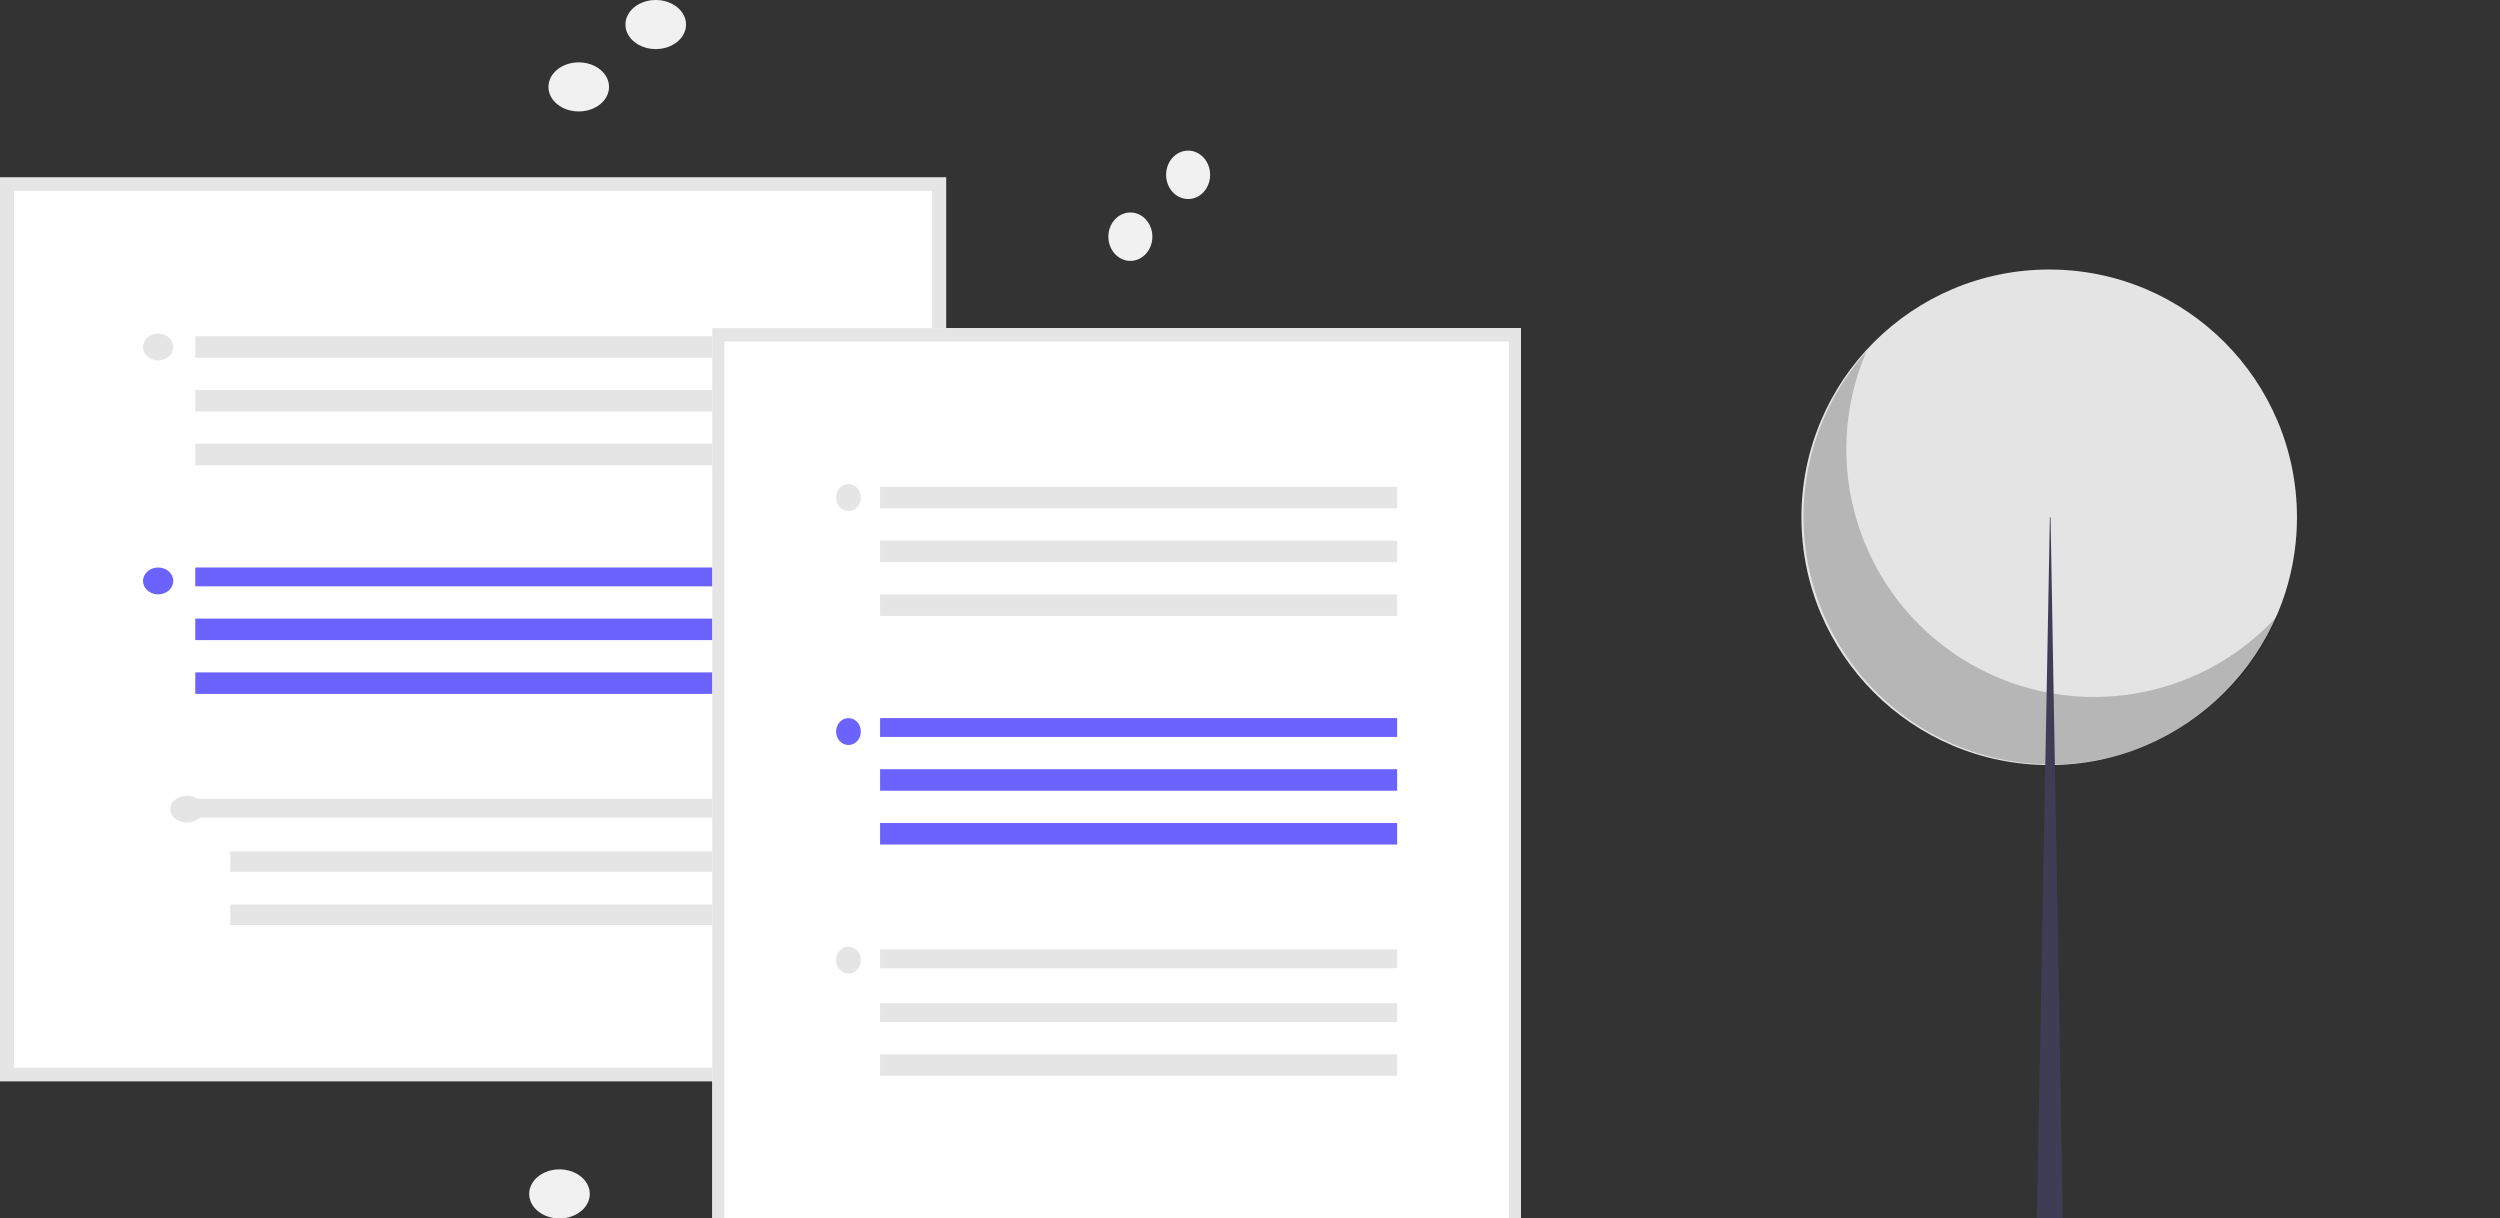 <svg width="909" height="443" viewBox="0 0 909 443" fill="none" xmlns="http://www.w3.org/2000/svg">
<rect x="0" y="0" width="909" height="443" fill="#333333" stroke="none"/>
<g clip-path="url(#clip0_98_68)">
<path d="M238.427 17.845C244.512 17.845 249.445 13.851 249.445 8.923C249.445 3.995 244.512 0 238.427 0C232.342 0 227.41 3.995 227.41 8.923C227.41 13.851 232.342 17.845 238.427 17.845Z" fill="#F1F1F1"/>
<path d="M210.427 40.522C216.512 40.522 221.445 36.527 221.445 31.599C221.445 26.671 216.512 22.676 210.427 22.676C204.342 22.676 199.41 26.671 199.41 31.599C199.41 36.527 204.342 40.522 210.427 40.522Z" fill="#F1F1F1"/>
<path d="M203.427 443.028C209.512 443.028 214.445 439.033 214.445 434.105C214.445 429.177 209.512 425.183 203.427 425.183C197.342 425.183 192.41 429.177 192.41 434.105C192.41 439.033 197.342 443.028 203.427 443.028Z" fill="#F1F1F1"/>
<path d="M344 393.126H0V64.543H344V393.126Z" fill="white"/>
<path d="M344 393.126H0V64.543H344V393.126ZM5.083 388.271H338.917V69.398H5.083V388.271Z" fill="#E5E5E5"/>
<path d="M292 206.342H71V213.188H292V206.342Z" fill="#6C63FF"/>
<path d="M292 224.923H71V232.746H292V224.923Z" fill="#6C63FF"/>
<path d="M292 244.481H71V252.305H292V244.481Z" fill="#6C63FF"/>
<path d="M57.5 216.122C60.538 216.122 63 213.932 63 211.232C63 208.531 60.538 206.342 57.5 206.342C54.462 206.342 52 208.531 52 211.232C52 213.932 54.462 216.122 57.5 216.122Z" fill="#6C63FF"/>
<path d="M292 122.241H71V130.064H292V122.241Z" fill="#E5E5E5"/>
<path d="M292 141.799H71V149.622H292V141.799Z" fill="#E5E5E5"/>
<path d="M292 161.358H71V169.181H292V161.358Z" fill="#E5E5E5"/>
<path d="M57.5 131.042C60.538 131.042 63 128.853 63 126.152C63 123.452 60.538 121.263 57.5 121.263C54.462 121.263 52 123.452 52 126.152C52 128.853 54.462 131.042 57.5 131.042Z" fill="#E5E5E5"/>
<path d="M292 290.444H71V297.289H292V290.444Z" fill="#E5E5E5"/>
<path d="M344.172 309.56H83.731V317.005H344.172V309.56Z" fill="#E5E5E5"/>
<path d="M344.172 328.918H83.731V336.364H344.172V328.918Z" fill="#E5E5E5"/>
<path d="M67.922 299.064C71.236 299.064 73.922 296.888 73.922 294.205C73.922 291.521 71.236 289.345 67.922 289.345C64.609 289.345 61.922 291.521 61.922 294.205C61.922 296.888 64.609 299.064 67.922 299.064Z" fill="#E5E5E5"/>
<path d="M432 72.367C436.418 72.367 440 68.426 440 63.565C440 58.704 436.418 54.764 432 54.764C427.582 54.764 424 58.704 424 63.565C424 68.426 427.582 72.367 432 72.367Z" fill="#F1F1F1"/>
<path d="M411 94.859C415.418 94.859 419 90.918 419 86.057C419 81.197 415.418 77.256 411 77.256C406.582 77.256 403 81.197 403 86.057C403 90.918 406.582 94.859 411 94.859Z" fill="#F1F1F1"/>
<path d="M553 447.89H259V119.307H553V447.89Z" fill="white"/>
<path d="M553 447.89H259V119.307H553V447.89ZM263.344 443.035H548.656V124.162H263.344V443.035Z" fill="#E5E5E5"/>
<path d="M508 261.106H320V267.951H508V261.106Z" fill="#6C63FF"/>
<path d="M508 279.687H320V287.51H508V279.687Z" fill="#6C63FF"/>
<path d="M508 299.245H320V307.069H508V299.245Z" fill="#6C63FF"/>
<path d="M308.5 270.885C310.985 270.885 313 268.696 313 265.996C313 263.295 310.985 261.106 308.5 261.106C306.015 261.106 304 263.295 304 265.996C304 268.696 306.015 270.885 308.5 270.885Z" fill="#6C63FF"/>
<path d="M508 177.004H320V184.828H508V177.004Z" fill="#E5E5E5"/>
<path d="M508 196.563H320V204.386H508V196.563Z" fill="#E5E5E5"/>
<path d="M508 216.121H320V223.945H508V216.121Z" fill="#E5E5E5"/>
<path d="M308.5 185.806C310.985 185.806 313 183.616 313 180.916C313 178.216 310.985 176.026 308.5 176.026C306.015 176.026 304 178.216 304 180.916C304 183.616 306.015 185.806 308.5 185.806Z" fill="#E5E5E5"/>
<path d="M508 345.208H320V352.053H508V345.208Z" fill="#E5E5E5"/>
<path d="M508 364.766H320V371.612H508V364.766Z" fill="#E5E5E5"/>
<path d="M508 383.347H320V391.17H508V383.347Z" fill="#E5E5E5"/>
<path d="M308.5 354.009C310.985 354.009 313 351.82 313 349.119C313 346.419 310.985 344.229 308.5 344.229C306.015 344.229 304 346.419 304 349.119C304 351.82 306.015 354.009 308.5 354.009Z" fill="#E5E5E5"/>
<path d="M745.087 278.175C794.841 278.175 835.175 237.841 835.175 188.087C835.175 138.334 794.841 98 745.087 98C695.334 98 655 138.334 655 188.087C655 237.841 695.334 278.175 745.087 278.175Z" fill="#E4E4E4"/>
<path opacity="0.2" d="M678.57 127.916C670.167 147.572 669.027 169.576 675.354 189.996C681.681 210.415 695.062 227.92 713.107 239.381C731.152 250.843 752.685 255.515 773.857 252.562C795.029 249.609 814.462 239.224 828.682 223.262C823.549 235.271 815.866 246.021 806.166 254.766C796.466 263.511 784.98 270.043 772.505 273.909C760.03 277.775 746.863 278.882 733.918 277.154C720.972 275.426 708.557 270.904 697.533 263.902C686.508 256.9 677.138 247.584 670.071 236.601C663.004 225.618 658.41 213.229 656.606 200.294C654.802 187.359 655.832 174.186 659.625 161.688C663.417 149.191 669.882 137.667 678.57 127.916V127.916Z" fill="black"/>
<path d="M745.335 188.087H745.583L750.038 443.5H740.633L745.335 188.087Z" fill="#3F3D56"/>
</g>
<defs>
<clipPath id="clip0_98_68">
<rect width="909" height="443" fill="white"/>
</clipPath>
</defs>
</svg>
